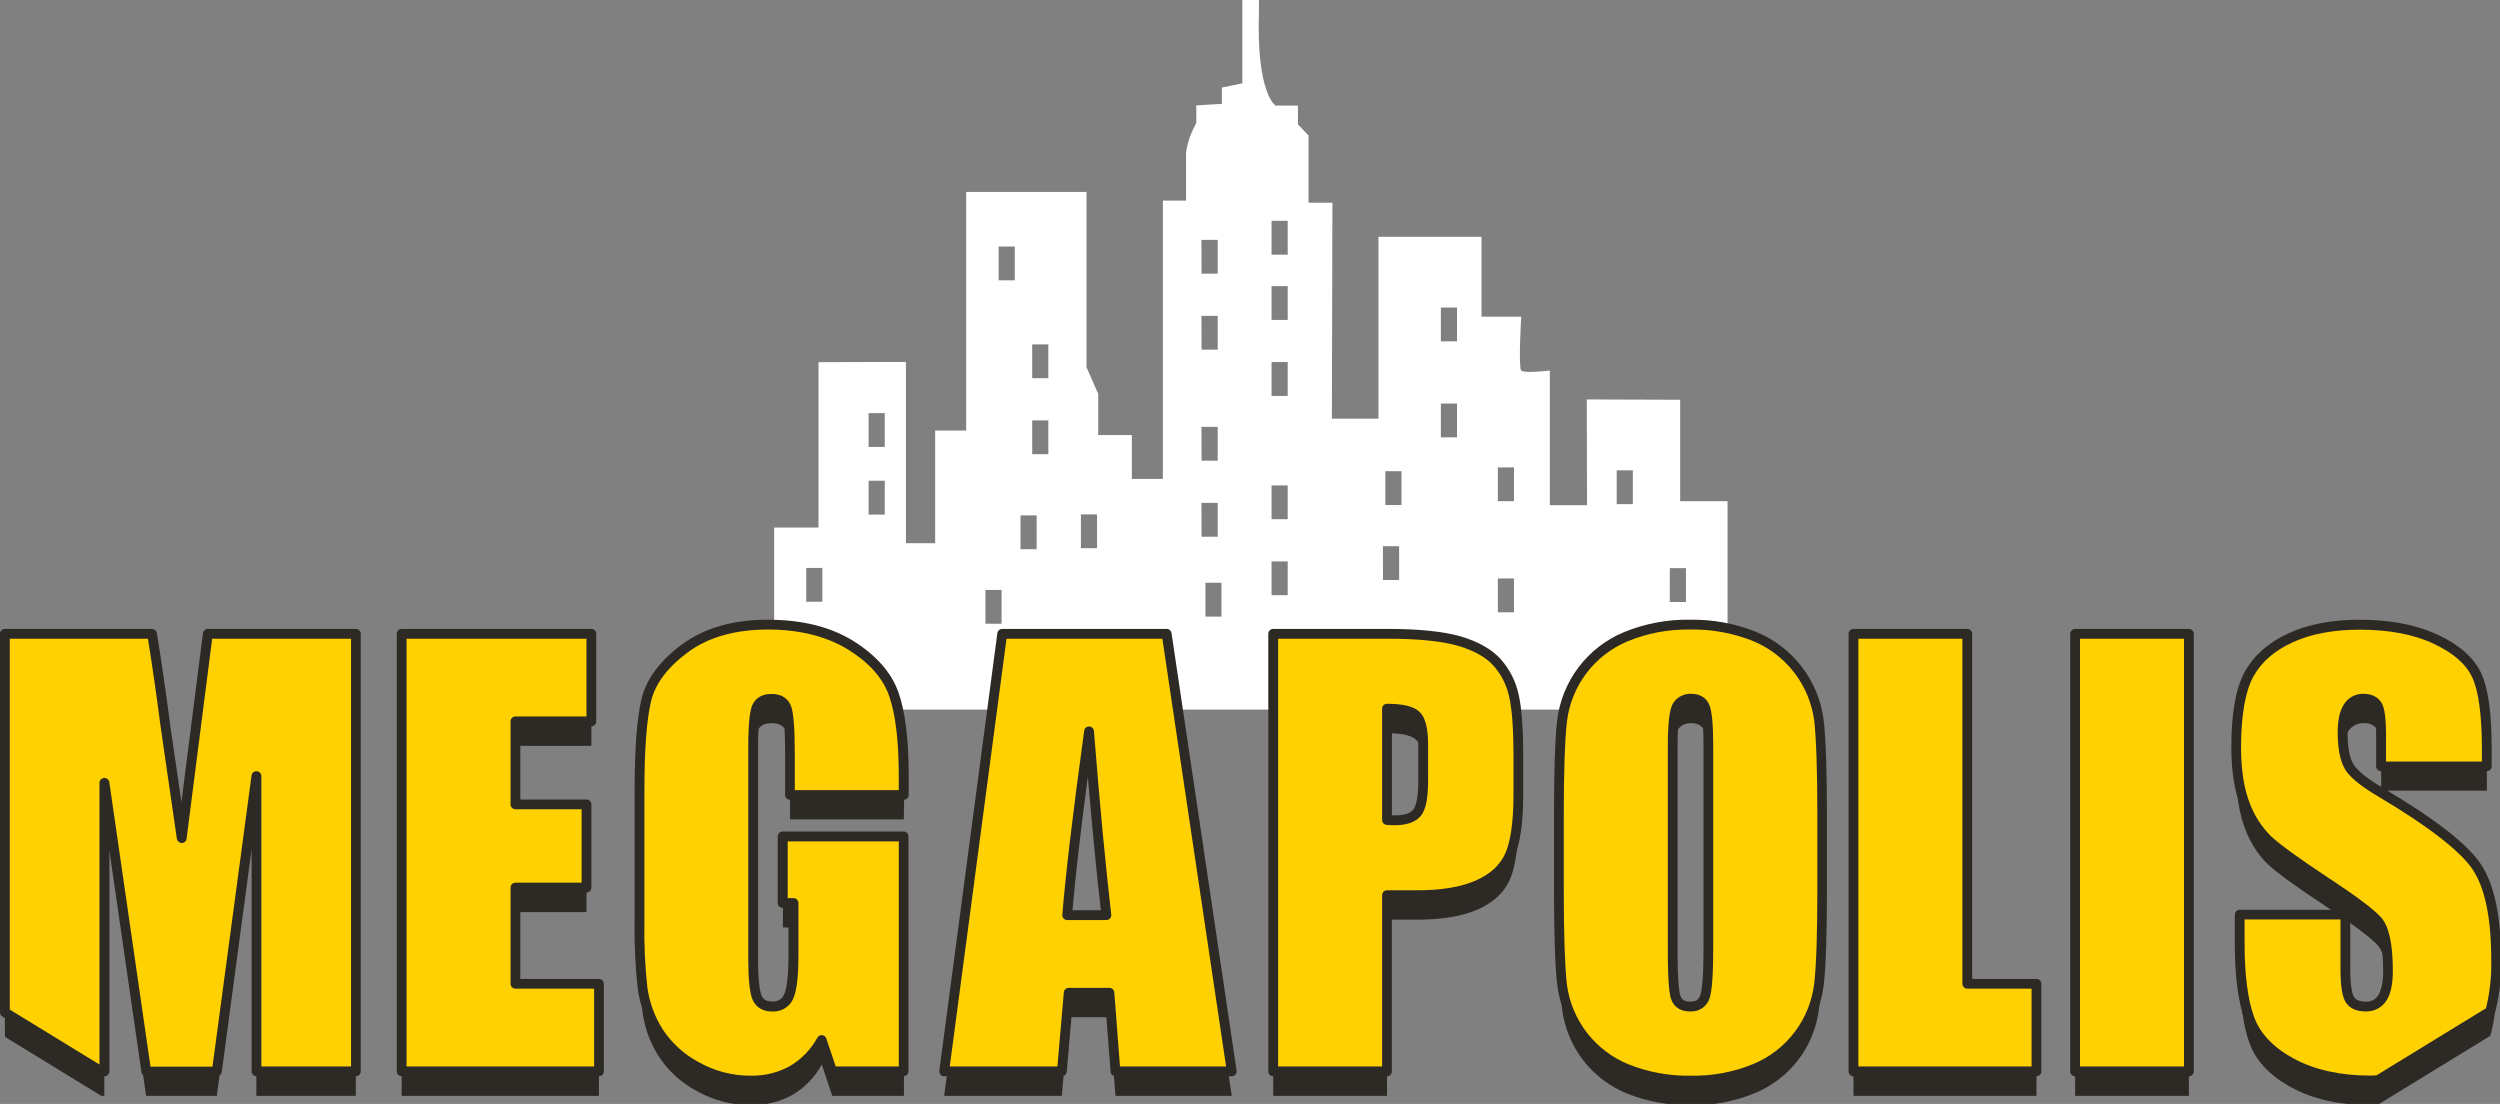 <svg
    xmlns="http://www.w3.org/2000/svg"
    viewBox="0 0 813 359"
    id="vector">
    <rect x="0" y="0" width="813" height="359" fill="#808080" stroke="none"/>
    <path
        id="path"
        d="M 516 129.94 Z"
        fill="#2d2a26"/>
    <path
        id="path_1"
        d="M 561.8 219.76 L 561.8 163 L 546.39 163 L 546.39 130 C 546.39 130 518.27 129.92 516.02 129.9 L 516.1 164.28 L 504 164.28 L 504 120.5 C 504 120.5 495.68 121.5 494.7 120.5 C 493.72 119.5 494.7 102.98 494.7 102.98 L 481.79 102.98 L 481.79 77 L 448.28 77 L 448.28 136.16 L 433.13 136.16 L 433.3 65.92 L 425.54 65.92 L 425.54 44.08 L 422.09 40.46 L 422.09 34.34 L 414.79 34.34 C 414.79 34.34 408.46 30.44 409.42 3.34 L 409.42 0 L 404 0 L 404 27.09 L 397.35 28.47 L 397.35 33.77 L 389.04 34.27 L 389.04 40 C 389.04 40 385.7 45.84 385.7 50.59 L 385.7 65.24 L 378.17 65.24 L 378.17 155.76 L 368.08 155.76 L 368.08 141.49 L 357.14 141.49 L 357.14 128.08 L 353.33 119.42 L 353.33 62.42 L 314.2 62.42 L 314.2 140 L 304.11 140 L 304.11 176.64 L 294.61 176.64 L 294.61 131.38 C 294.81 131.38 294.87 131.38 294.61 131.38 L 294.61 117.69 L 266.18 117.78 L 266.18 171.56 L 251.75 171.56 L 251.75 219.76 L 251.75 219.76 L 251.75 230.76 L 562 230.76 L 562 219.76 Z M 543.03 184.76 L 548.28 184.76 L 548.28 195.76 L 543 195.76 Z M 525.75 152.95 L 531 152.95 L 531 163.95 L 525.75 163.95 Z M 487.1 152 L 492.35 152 L 492.35 163 L 487.1 163 Z M 487.1 188.12 L 492.35 188.12 L 492.35 199.12 L 487.1 199.12 Z M 468.57 100 L 473.82 100 L 473.82 111 L 468.57 111 Z M 468.57 131.23 L 473.82 131.23 L 473.82 142.23 L 468.57 142.23 Z M 450.51 153.23 L 455.76 153.23 L 455.76 164.23 L 450.51 164.23 Z M 449.72 177.62 L 455 177.62 L 455 188.62 L 449.75 188.62 Z M 413.51 71.81 L 418.76 71.81 L 418.76 82.81 L 413.51 82.81 Z M 413.51 93.04 L 418.76 93.04 L 418.76 104.04 L 413.51 104.04 Z M 413.51 117.75 L 418.76 117.75 L 418.76 128.75 L 413.51 128.75 Z M 413.51 157.85 L 418.76 157.85 L 418.76 168.85 L 413.51 168.85 Z M 413.51 182.56 L 418.76 182.56 L 418.76 193.56 L 413.51 193.56 Z M 390.71 78 L 396 78 L 396 89 L 390.75 89 Z M 397.22 189.51 L 397.22 200.51 L 392 200.51 L 392 189.51 Z M 390.71 102.71 L 396 102.71 L 396 113.71 L 390.75 113.71 Z M 390.71 138.82 L 396 138.82 L 396 149.82 L 390.75 149.82 Z M 390.71 163.54 L 396 163.54 L 396 174.54 L 390.75 174.54 Z M 351.51 167.28 L 356.76 167.28 L 356.76 178.28 L 351.51 178.28 Z M 335.67 112 L 340.92 112 L 340.92 123 L 335.67 123 Z M 335.67 136.71 L 340.92 136.71 L 340.92 147.71 L 335.67 147.71 Z M 331.87 167.6 L 337.12 167.6 L 337.12 178.6 L 331.87 178.6 Z M 324.75 80.17 L 330 80.17 L 330 91.17 L 324.75 91.17 Z M 320.47 191.84 L 325.71 191.84 L 325.71 202.84 L 320.47 202.84 Z M 282.47 134.34 L 287.72 134.34 L 287.72 145.34 L 282.47 145.34 Z M 282.47 156.34 L 287.72 156.34 L 287.72 167.34 L 282.47 167.34 Z M 262.18 184.69 L 267.43 184.69 L 267.43 195.69 L 262.18 195.69 Z M 516.33 219.69 L 516.26 219.69"
        fill="#ffffff"/>
    <path
        id="path_2"
        d="M 130.62 214.08 L 192.32 214.08 L 192.32 242.55 L 167.62 242.55 L 167.62 269.55 L 190.73 269.55 L 190.73 296.62 L 167.62 296.62 L 167.62 327.9 L 194.77 327.9 L 194.77 356.37 L 130.62 356.37 Z"
        fill="#2d2a26"/>
    <path
        id="path_3"
        d="M 293.92 266.46 L 256.92 266.46 L 256.92 253.54 Q 256.92 241.33 255.86 238.25 C 255.15 236.19 253.49 235.17 250.86 235.17 C 248.58 235.17 247.02 236.05 246.2 237.8 C 245.38 239.55 245 244.08 245 251.34 L 245 319.64 C 245 326.02 245.41 330.23 246.23 332.24 C 247.05 334.25 248.69 335.24 251.15 335.24 C 252.312 335.337 253.475 335.055 254.465 334.437 C 255.454 333.819 256.217 332.897 256.64 331.81 Q 258.09 328.39 258.1 318.45 L 258.1 301.62 L 254.61 301.62 L 254.61 280 L 293.96 280 L 293.96 356.37 L 270.66 356.37 L 267.24 346.18 C 265.008 350.278 261.707 353.696 257.69 356.07 C 253.533 358.345 248.848 359.484 244.11 359.37 C 237.997 359.393 231.981 357.832 226.65 354.84 C 221.648 352.21 217.395 348.352 214.29 343.63 C 211.554 339.392 209.754 334.619 209.01 329.63 C 208.199 322.326 207.865 314.977 208.01 307.63 L 208.01 265.32 Q 208.01 244.92 210.2 235.7 Q 212.39 226.48 222.82 218.78 Q 233.23 211.09 249.76 211.09 Q 266.02 211.09 276.76 217.77 Q 287.5 224.45 290.76 233.63 Q 294 242.82 294.01 260.31 Z"
        fill="#2d2a26"/>
    <path
        id="path_4"
        d="M 379.4 214.08 L 400.57 356.37 L 362.75 356.37 L 360.75 330.8 L 347.53 330.8 L 345.3 356.37 L 307.05 356.37 L 325.92 214.08 Z M 359.8 305.57 Q 356.98 281.39 354.16 245.8 Q 348.5 286.69 347.05 305.57 Z"
        fill="#2d2a26"/>
    <path
        id="path_5"
        d="M 414.06 214.08 L 451.32 214.08 Q 466.44 214.08 474.57 216.45 Q 482.7 218.82 486.78 223.3 C 489.55 226.369 491.461 230.116 492.32 234.16 Q 493.78 240.54 493.77 253.89 L 493.77 266.28 Q 493.77 279.92 490.96 286.15 Q 488.15 292.38 480.64 295.73 Q 473.11 299.07 460.99 299.07 L 451.05 299.07 L 451.05 356.37 L 414.05 356.37 Z M 451.06 238.42 L 451.06 274.63 C 452.12 274.7 453.06 274.72 453.79 274.72 Q 458.89 274.72 460.86 272.22 C 462.19 270.55 462.86 267.08 462.86 261.81 L 462.86 250.11 Q 462.86 242.82 460.57 240.62 C 459 239.16 455.86 238.42 451.05 238.42 Z"
        fill="#2d2a26"/>
    <path
        id="path_6"
        d="M 592.56 297.4 Q 592.56 318.85 591.56 327.76 C 590.894 333.797 588.623 339.547 584.983 344.409 C 581.343 349.272 576.465 353.071 570.86 355.41 C 564.181 358.184 557 359.546 549.77 359.41 C 542.748 359.519 535.772 358.248 529.24 355.67 C 523.566 353.399 518.602 349.65 514.868 344.812 C 511.133 339.975 508.761 334.224 508 328.16 Q 506.94 319.37 506.94 297.4 L 506.94 273.06 Q 506.94 251.61 507.94 242.68 C 508.603 236.634 510.877 230.876 514.523 226.008 C 518.169 221.139 523.055 217.338 528.67 215 C 535.351 212.237 542.533 210.892 549.76 211.05 C 556.779 210.94 563.751 212.211 570.28 214.79 C 575.948 217.052 580.908 220.793 584.639 225.623 C 588.371 230.452 590.741 236.194 591.5 242.25 Q 592.57 251.04 592.56 273.02 Z M 555.56 250.64 Q 555.56 240.71 554.46 237.94 C 553.72 236.1 552.22 235.17 549.93 235.17 C 549.061 235.125 548.194 235.309 547.417 235.701 C 546.64 236.094 545.979 236.683 545.5 237.41 Q 544 239.66 544 250.64 L 544 317.09 Q 544 329.48 545 332.38 C 545.67 334.32 547.24 335.28 549.7 335.28 C 552.16 335.28 553.83 334.17 554.53 331.94 C 555.23 329.71 555.59 324.41 555.59 316.03 Z"
        fill="#2d2a26"/>
    <path
        id="path_7"
        d="M 639.77 214.08 L 639.77 327.9 L 662.26 327.9 L 662.26 356.37 L 602.76 356.37 L 602.76 214.08 Z"
        fill="#2d2a26"/>
    <path
        id="path_8"
        d="M 711.83 214.08 L 711.83 356.37 L 674.83 356.37 L 674.83 214.08 Z"
        fill="#2d2a26"/>
    <path
        id="path_9"
        d="M 32.93 356.37 L 33.93 356.37 L 33.93 262.5 L 47.51 356.37 L 70.5 356.37 L 83.37 260.31 L 83.37 356.37 L 115.71 356.37 L 115.71 214.08 L 67.62 214.08 L 59.11 280.53 L 53.86 244.33 Q 51.59 226.91 49.47 214.08 L 1.59 214.08 L 1.59 337.18 Z"
        fill="#2d2a26"/>
    <path
        id="path_10"
        d="M 737.57 281.14 Q 742.07 285.27 755.86 294.41 Q 769.65 303.55 773.17 307.33 Q 776.61 311.2 776.6 323.77 Q 776.6 329.49 774.8 332.38 C 774.236 333.32 773.424 334.087 772.455 334.598 C 771.485 335.109 770.394 335.345 769.3 335.28 Q 765.61 335.28 764.16 332.99 C 763.16 331.47 762.71 328.05 762.71 322.71 L 762.71 305.4 L 728.35 305.4 L 728.35 314.71 Q 728.35 330.71 731.6 339.41 Q 734.85 348.11 745.36 353.74 Q 755.85 359.37 770.71 359.37 C 771.6 359.37 772.44 359.28 773.31 359.24 L 809.81 336.87 L 809.81 337 C 811.1 332.42 811.81 327.5 811.81 320 Q 811.81 299.08 805.39 289.67 Q 798.97 280.26 774.27 265.6 Q 765.65 260.52 763.81 256.9 Q 761.97 253.28 761.88 246.18 C 761.88 242.48 762.45 239.73 763.6 237.91 C 764.115 237.04 764.858 236.327 765.747 235.846 C 766.636 235.365 767.64 235.135 768.65 235.18 C 769.494 235.099 770.345 235.24 771.118 235.591 C 771.89 235.942 772.556 236.49 773.05 237.18 C 773.92 238.54 774.36 241.67 774.36 246.59 L 774.36 257.13 L 808.73 257.13 L 808.73 251.51 Q 808.73 234.51 805.43 227.51 Q 802.13 220.51 791.98 215.78 Q 781.84 211.11 767.42 211.12 Q 754.24 211.12 744.92 215.38 Q 735.6 219.64 731.43 227.2 Q 727.25 234.78 727.25 251.11 Q 727.25 262.45 730.2 269.74 C 731.788 274.036 734.304 277.929 737.57 281.14 Z"
        fill="#2d2a26"/>
    <path
        id="path_11"
        d="M 130.62 206.11 L 192.32 206.11 L 192.32 234.59 L 167.62 234.59 L 167.62 261.59 L 190.73 261.59 L 190.73 288.65 L 167.62 288.65 L 167.62 319.94 L 194.77 319.94 L 194.77 348.42 L 130.62 348.42 Z"
        fill="#ffd100"/>
    <path
        id="path_12"
        d="M 194.77 350 L 130.62 350 C 130.198 350 129.794 349.832 129.496 349.534 C 129.198 349.236 129.03 348.832 129.03 348.41 L 129.03 206.11 C 129.03 205.688 129.198 205.284 129.496 204.986 C 129.794 204.688 130.198 204.52 130.62 204.52 L 192.32 204.52 C 192.742 204.52 193.146 204.688 193.444 204.986 C 193.742 205.284 193.91 205.688 193.91 206.11 L 193.91 234.59 C 193.91 235.012 193.743 235.418 193.445 235.718 C 193.147 236.018 192.742 236.187 192.32 236.19 L 169.21 236.19 L 169.21 260 L 190.73 260 C 191.152 260 191.556 260.168 191.854 260.466 C 192.152 260.764 192.32 261.168 192.32 261.59 L 192.32 288.65 C 192.32 289.072 192.153 289.478 191.855 289.778 C 191.557 290.078 191.152 290.247 190.73 290.25 L 169.21 290.25 L 169.21 318.35 L 194.77 318.35 C 195.192 318.35 195.598 318.517 195.898 318.815 C 196.198 319.113 196.367 319.518 196.37 319.94 L 196.37 348.42 C 196.365 348.841 196.194 349.243 195.894 349.538 C 195.595 349.834 195.191 350 194.77 350 Z M 132.21 346.82 L 193.21 346.82 L 193.21 321.52 L 167.62 321.52 C 167.198 321.52 166.794 321.352 166.496 321.054 C 166.198 320.756 166.03 320.352 166.03 319.93 L 166.03 288.64 C 166.03 288.218 166.198 287.814 166.496 287.516 C 166.794 287.218 167.198 287.05 167.62 287.05 L 189.14 287.05 L 189.14 263.17 L 167.62 263.17 C 167.198 263.17 166.794 263.002 166.496 262.704 C 166.198 262.406 166.03 262.002 166.03 261.58 L 166.03 234.58 C 166.03 234.158 166.198 233.754 166.496 233.456 C 166.794 233.158 167.198 232.99 167.62 232.99 L 190.72 232.99 L 190.72 207.71 L 132.21 207.71 Z"
        fill="#2d2a26"/>
    <path
        id="path_13"
        d="M 293.92 258.5 L 256.92 258.5 L 256.92 245.58 Q 256.92 233.36 255.86 230.29 C 255.15 228.23 253.49 227.21 250.86 227.21 C 248.58 227.21 247.02 228.09 246.2 229.84 C 245.38 231.59 245 236.12 245 243.38 L 245 311.68 Q 245 321.25 246.23 324.28 Q 247.46 327.31 251.15 327.28 C 252.312 327.377 253.475 327.095 254.465 326.477 C 255.454 325.859 256.217 324.937 256.64 323.85 Q 258.09 320.43 258.1 310.49 L 258.1 293.66 L 254.61 293.66 L 254.61 272 L 293.96 272 L 293.96 348.37 L 270.66 348.37 L 267.24 338.18 C 265.008 342.278 261.707 345.696 257.69 348.07 C 253.532 350.342 248.847 351.477 244.11 351.36 C 237.998 351.386 231.982 349.829 226.65 346.84 C 221.648 344.21 217.395 340.352 214.29 335.63 C 211.556 331.391 209.756 326.618 209.01 321.63 C 208.199 314.326 207.865 306.977 208.01 299.63 L 208.01 257.36 Q 208.01 236.96 210.2 227.74 Q 212.39 218.52 222.82 210.82 Q 233.23 203.13 249.76 203.13 Q 266.02 203.13 276.76 209.81 Q 287.5 216.49 290.76 225.67 Q 294 234.85 294.01 252.35 Z"
        fill="#ffd100"/>
    <path
        id="path_14"
        d="M 244.11 353 C 237.729 353.02 231.449 351.394 225.88 348.28 C 220.647 345.514 216.196 341.472 212.94 336.53 C 210.091 332.093 208.214 327.104 207.43 321.89 C 206.595 314.504 206.241 307.072 206.37 299.64 L 206.37 257.36 C 206.37 243.7 207.12 233.61 208.6 227.36 C 210.16 220.85 214.6 214.85 221.83 209.53 C 229.06 204.21 238.39 201.53 249.71 201.53 C 260.8 201.53 270.16 203.86 277.53 208.46 C 284.9 213.06 289.88 218.69 292.17 225.13 C 294.38 231.4 295.51 240.55 295.51 252.35 L 295.51 258.5 C 295.51 258.922 295.342 259.326 295.044 259.624 C 294.746 259.922 294.342 260.09 293.92 260.09 L 256.92 260.09 C 256.498 260.09 256.092 259.923 255.792 259.625 C 255.492 259.327 255.323 258.922 255.32 258.5 L 255.32 245.58 C 255.32 235.72 254.79 232.1 254.32 230.8 C 254 229.87 253.32 228.8 250.82 228.8 C 248.68 228.8 247.97 229.72 247.6 230.52 C 247.23 231.32 246.52 234.22 246.52 243.38 L 246.52 311.68 C 246.52 319.32 247.13 322.43 247.63 323.68 C 248.02 324.63 248.76 325.68 251.08 325.68 C 251.925 325.769 252.775 325.575 253.498 325.13 C 254.222 324.686 254.778 324.014 255.08 323.22 C 255.68 321.79 256.41 318.41 256.41 310.48 L 256.41 295.25 L 254.51 295.25 C 254.088 295.25 253.684 295.082 253.386 294.784 C 253.088 294.486 252.92 294.082 252.92 293.66 L 252.92 272 C 252.92 271.578 253.088 271.174 253.386 270.876 C 253.684 270.578 254.088 270.41 254.51 270.41 L 293.86 270.41 C 294.282 270.41 294.686 270.578 294.984 270.876 C 295.282 271.174 295.45 271.578 295.45 272 L 295.45 348.37 C 295.45 348.792 295.282 349.196 294.984 349.494 C 294.686 349.792 294.282 349.96 293.86 349.96 L 270.66 349.96 C 270.327 349.961 270.002 349.857 269.731 349.663 C 269.46 349.47 269.257 349.195 269.15 348.88 L 266.79 341.83 C 264.604 344.937 261.772 347.537 258.49 349.45 C 254.091 351.872 249.131 353.096 244.11 353 Z M 249.71 204.73 C 239.09 204.73 230.34 207.21 223.71 212.11 C 217.08 217.01 213.07 222.36 211.71 228.11 C 210.28 234.11 209.56 243.95 209.56 257.36 L 209.56 299.63 C 209.42 306.911 209.754 314.193 210.56 321.43 C 211.267 326.195 212.971 330.758 215.56 334.82 C 218.531 339.308 222.586 342.975 227.35 345.48 C 232.449 348.333 238.197 349.825 244.04 349.81 C 248.5 349.922 252.913 348.856 256.83 346.72 C 260.614 344.493 263.724 341.282 265.83 337.43 C 266.033 337.072 266.368 336.807 266.762 336.69 C 267.157 336.574 267.582 336.615 267.947 336.805 C 268.312 336.995 268.589 337.32 268.72 337.71 L 271.78 346.82 L 292.29 346.82 L 292.29 273.63 L 256.16 273.63 L 256.16 292.07 L 258.06 292.07 C 258.482 292.07 258.886 292.238 259.184 292.536 C 259.482 292.834 259.65 293.238 259.65 293.66 L 259.65 310.53 C 259.65 317.42 259.13 321.99 258.07 324.53 C 257.522 325.911 256.547 327.083 255.289 327.874 C 254.031 328.665 252.553 329.035 251.07 328.93 C 247.14 328.93 245.42 326.74 244.67 324.93 C 243.77 322.69 243.33 318.37 243.33 311.73 L 243.33 243.43 C 243.33 233.36 244.11 230.5 244.7 229.22 C 245.47 227.6 247.14 225.67 250.81 225.67 C 255.01 225.67 256.67 227.93 257.32 229.82 C 258.09 232.07 258.47 237.24 258.47 245.63 L 258.47 256.96 L 292.28 256.96 L 292.28 252.4 C 292.28 240.97 291.22 232.17 289.12 226.25 C 287.12 220.5 282.6 215.44 275.81 211.25 C 269.02 207.06 260.19 204.72 249.71 204.72 Z"
        fill="#2d2a26"/>
    <path
        id="path_15"
        d="M 379.4 206.11 L 400.57 348.41 L 362.75 348.41 L 360.75 322.84 L 347.53 322.84 L 345.3 348.41 L 307.05 348.41 L 325.92 206.11 Z M 359.8 297.61 Q 356.98 273.43 354.16 237.84 Q 348.5 278.71 347.05 297.61 Z"
        fill="#ffd100"/>
    <path
        id="path_16"
        d="M 400.57 350 L 362.75 350 C 362.35 350.001 361.964 349.852 361.669 349.581 C 361.375 349.311 361.193 348.939 361.16 348.54 L 359.29 324.43 L 349 324.43 L 346.9 348.55 C 346.865 348.949 346.68 349.32 346.384 349.588 C 346.087 349.857 345.7 350.004 345.3 350 L 307.05 350 C 306.823 350.002 306.598 349.955 306.391 349.862 C 306.184 349.769 305.999 349.631 305.85 349.46 C 305.7 349.289 305.589 349.088 305.524 348.871 C 305.458 348.654 305.44 348.425 305.47 348.2 L 324.34 205.91 C 324.391 205.527 324.579 205.174 324.869 204.919 C 325.16 204.663 325.533 204.521 325.92 204.52 L 379.4 204.52 C 379.782 204.52 380.152 204.658 380.442 204.907 C 380.732 205.157 380.923 205.502 380.98 205.88 L 402.14 348.18 C 402.184 348.482 402.141 348.79 402.015 349.067 C 401.889 349.345 401.685 349.58 401.429 349.746 C 401.173 349.911 400.875 349.999 400.57 350 Z M 364.22 346.82 L 398.72 346.82 L 378 207.71 L 327.32 207.71 L 308.86 346.82 L 343.86 346.82 L 345.96 322.7 C 345.995 322.303 346.178 321.934 346.472 321.665 C 346.767 321.397 347.152 321.248 347.55 321.25 L 360.78 321.25 C 361.18 321.249 361.566 321.398 361.861 321.669 C 362.155 321.939 362.337 322.311 362.37 322.71 Z M 359.8 299.2 L 347.05 299.2 C 346.83 299.2 346.613 299.154 346.412 299.067 C 346.211 298.979 346.03 298.851 345.88 298.69 C 345.731 298.53 345.617 298.341 345.547 298.134 C 345.476 297.927 345.45 297.708 345.47 297.49 C 346.47 284.92 348.83 264.77 352.58 237.63 C 352.625 237.236 352.819 236.874 353.122 236.617 C 353.425 236.361 353.814 236.23 354.21 236.25 C 354.602 236.266 354.974 236.424 355.258 236.694 C 355.541 236.965 355.716 237.33 355.75 237.72 C 357.61 261.25 359.51 281.34 361.38 297.43 C 361.416 297.728 361.367 298.03 361.237 298.301 C 361.108 298.572 360.904 298.8 360.649 298.96 C 360.395 299.119 360.1 299.202 359.8 299.2 Z M 348.8 296.02 L 358 296.02 C 356.59 283.7 355.17 269.13 353.76 252.57 C 351.29 271.33 349.61 285.9 348.78 296 Z"
        fill="#2d2a26"/>
    <path
        id="path_17"
        d="M 414.06 206.11 L 451.32 206.11 Q 466.44 206.11 474.57 208.49 Q 482.7 210.87 486.78 215.34 C 489.552 218.408 491.463 222.155 492.32 226.2 Q 493.78 232.58 493.77 245.93 L 493.77 258.32 Q 493.77 271.96 490.96 278.18 Q 488.15 284.4 480.64 287.77 Q 473.11 291.12 460.99 291.11 L 451.05 291.11 L 451.05 348.41 L 414.05 348.41 Z M 451.06 230.46 L 451.06 266.67 C 452.12 266.74 453.06 266.76 453.79 266.76 Q 458.89 266.76 460.86 264.26 C 462.19 262.59 462.86 259.11 462.86 253.85 L 462.86 242.15 C 462.86 237.29 462.1 234.15 460.57 232.66 C 459.04 231.17 455.86 230.46 451.05 230.46 Z"
        fill="#ffd100"/>
    <path
        id="path_18"
        d="M 451.05 350 L 414.05 350 C 413.628 350 413.222 349.833 412.922 349.535 C 412.622 349.237 412.453 348.832 412.45 348.41 L 412.45 206.11 C 412.453 205.688 412.622 205.283 412.922 204.985 C 413.222 204.687 413.628 204.52 414.05 204.52 L 451.31 204.52 C 461.47 204.52 469.44 205.34 475 206.96 C 480.56 208.58 485.06 211.09 487.95 214.27 C 490.897 217.547 492.935 221.54 493.86 225.85 C 494.86 230.23 495.35 236.85 495.35 245.93 L 495.35 258.32 C 495.35 267.72 494.35 274.43 492.4 278.84 C 490.45 283.25 486.63 286.84 481.27 289.22 C 476.08 291.53 469.27 292.7 460.98 292.7 L 452.64 292.7 L 452.64 348.41 C 452.637 348.831 452.469 349.234 452.171 349.531 C 451.874 349.829 451.471 349.997 451.05 350 Z M 415.65 346.82 L 449.46 346.82 L 449.46 291.11 C 449.46 290.688 449.628 290.284 449.926 289.986 C 450.224 289.688 450.628 289.52 451.05 289.52 L 461 289.52 C 468.82 289.52 475.22 288.44 480 286.31 C 484.78 284.18 487.8 281.31 489.52 277.53 C 491.24 273.75 492.19 267.13 492.19 258.32 L 492.19 245.93 C 492.19 237.17 491.72 230.65 490.77 226.55 C 489.967 222.779 488.192 219.283 485.62 216.41 C 483.12 213.67 479.25 211.52 474.13 210.02 C 469.01 208.52 461.19 207.71 451.33 207.71 L 415.65 207.71 Z M 453.78 268.35 C 452.99 268.35 452.05 268.35 450.96 268.26 C 450.554 268.237 450.172 268.059 449.893 267.764 C 449.615 267.468 449.459 267.076 449.46 266.67 L 449.46 230.46 C 449.46 230.038 449.628 229.634 449.926 229.336 C 450.224 229.038 450.628 228.87 451.05 228.87 C 456.34 228.87 459.8 229.73 461.65 231.51 C 463.5 233.29 464.42 236.78 464.42 242.15 L 464.42 253.85 C 464.42 259.63 463.69 263.25 462.1 265.25 C 460.51 267.25 457.68 268.35 453.78 268.35 Z M 452.65 265.15 C 453.06 265.15 453.44 265.15 453.78 265.15 C 456.65 265.15 458.61 264.51 459.6 263.25 C 460.35 262.31 461.24 259.91 461.24 253.83 L 461.24 242.13 C 461.24 236.37 460.11 234.43 459.44 233.79 C 458.77 233.15 457.15 232.25 452.65 232.07 Z"
        fill="#2d2a26"/>
    <path
        id="path_19"
        d="M 592.56 289.44 Q 592.56 310.89 591.56 319.8 C 590.894 325.837 588.623 331.587 584.983 336.449 C 581.343 341.312 576.465 345.111 570.86 347.45 C 564.178 350.207 556.997 351.552 549.77 351.4 C 542.749 351.512 535.773 350.245 529.24 347.67 C 523.571 345.403 518.611 341.659 514.877 336.829 C 511.142 331.999 508.768 326.257 508 320.2 Q 506.94 311.41 506.94 289.44 L 506.94 265.09 Q 506.94 243.66 507.94 234.72 C 508.608 228.683 510.882 222.935 514.524 218.074 C 518.166 213.214 523.044 209.417 528.65 207.08 C 535.327 204.3 542.509 202.938 549.74 203.08 C 556.758 202.972 563.729 204.239 570.26 206.81 C 575.928 209.076 580.886 212.819 584.618 217.65 C 588.349 222.48 590.719 228.224 591.48 234.28 Q 592.55 243.07 592.54 265.04 Z M 555.56 242.68 Q 555.56 232.75 554.46 229.98 C 553.72 228.14 552.22 227.21 549.93 227.21 C 549.061 227.165 548.194 227.349 547.417 227.741 C 546.64 228.134 545.979 228.723 545.5 229.45 Q 544 231.7 544 242.68 L 544 309.12 Q 544 321.52 545 324.42 Q 546 327.32 549.7 327.32 C 552.21 327.32 553.83 326.21 554.53 323.98 C 555.23 321.75 555.59 316.45 555.59 308.07 Z"
        fill="#ffd100"/>
    <path
        id="path_20"
        d="M 549.76 353 C 542.533 353.107 535.355 351.799 528.63 349.15 C 522.701 346.776 517.514 342.857 513.61 337.802 C 509.707 332.746 507.227 326.737 506.43 320.4 C 505.72 314.52 505.36 304.11 505.36 289.45 L 505.36 265.09 C 505.36 250.58 505.69 240.59 506.36 234.54 C 507.06 228.228 509.436 222.217 513.241 217.133 C 517.046 212.048 522.142 208.073 528 205.62 C 534.884 202.775 542.283 201.383 549.73 201.53 C 556.954 201.427 564.129 202.738 570.85 205.39 C 576.779 207.764 581.966 211.683 585.87 216.738 C 589.773 221.794 592.253 227.803 593.05 234.14 C 593.76 240.04 594.12 250.45 594.12 265.09 L 594.12 289.44 C 594.12 303.73 593.78 314.01 593.12 319.98 C 592.422 326.292 590.046 332.304 586.241 337.389 C 582.437 342.474 577.339 346.449 571.48 348.9 C 564.6 351.75 557.205 353.146 549.76 353 Z M 549.76 204.73 C 542.753 204.579 535.79 205.88 529.31 208.55 C 523.962 210.778 519.307 214.399 515.83 219.034 C 512.354 223.669 510.182 229.152 509.54 234.91 C 508.88 240.75 508.54 250.91 508.54 265.1 L 508.54 289.45 C 508.54 303.98 508.9 314.26 509.54 320.02 C 510.272 325.793 512.536 331.267 516.097 335.87 C 519.657 340.473 524.386 344.04 529.79 346.2 C 536.13 348.694 542.898 349.924 549.71 349.82 C 556.733 349.972 563.713 348.672 570.21 346 C 575.565 343.775 580.226 340.155 583.706 335.518 C 587.186 330.88 589.36 325.393 590 319.63 C 590.67 313.77 591 303.63 591 289.44 L 591 265.09 C 591 250.58 590.64 240.29 590 234.52 C 589.267 228.746 587.002 223.272 583.442 218.667 C 579.882 214.063 575.154 210.493 569.75 208.33 C 563.385 205.839 556.595 204.612 549.76 204.72 Z M 549.67 328.92 C 545.67 328.92 544.09 326.76 543.46 324.92 C 542.99 323.58 542.37 320.47 542.37 309.1 L 542.37 242.68 C 542.37 232.51 543.37 229.79 544.18 228.55 C 544.811 227.614 545.67 226.853 546.676 226.341 C 547.682 225.828 548.802 225.58 549.93 225.62 C 553.64 225.62 555.25 227.62 555.93 229.38 C 556.75 231.46 557.14 235.8 557.14 242.68 L 557.14 308.07 C 557.14 316.71 556.77 322.07 556.01 324.46 C 555.624 325.816 554.783 326.999 553.629 327.809 C 552.475 328.618 551.076 329.008 549.67 328.91 Z M 549.93 228.81 C 549.319 228.768 548.708 228.89 548.16 229.162 C 547.612 229.435 547.146 229.848 546.81 230.36 C 546.43 230.91 545.55 233.22 545.55 242.69 L 545.55 309.13 C 545.55 319.13 546.05 322.71 546.47 323.9 C 546.77 324.76 547.4 325.74 549.67 325.74 C 551.5 325.74 552.49 325.07 552.98 323.51 C 553.47 321.95 553.98 318.28 553.98 308.08 L 553.98 242.68 C 553.98 234.68 553.44 231.68 552.98 230.56 C 552.65 229.75 552 228.8 549.93 228.8 Z"
        fill="#2d2a26"/>
    <path
        id="path_21"
        d="M 639.77 206.11 L 639.77 319.93 L 662.26 319.93 L 662.26 348.41 L 602.76 348.41 L 602.76 206.11 Z"
        fill="#ffd100"/>
    <path
        id="path_22"
        d="M 662.26 350 L 602.76 350 C 602.338 350 601.932 349.833 601.632 349.535 C 601.332 349.237 601.163 348.832 601.16 348.41 L 601.16 206.11 C 601.163 205.688 601.332 205.283 601.632 204.985 C 601.932 204.687 602.338 204.52 602.76 204.52 L 639.76 204.52 C 640.181 204.523 640.584 204.691 640.881 204.989 C 641.179 205.286 641.347 205.689 641.35 206.11 L 641.35 318.34 L 662.25 318.34 C 662.672 318.34 663.076 318.508 663.374 318.806 C 663.672 319.104 663.84 319.508 663.84 319.93 L 663.84 348.41 C 663.84 348.83 663.674 349.233 663.378 349.531 C 663.082 349.829 662.68 349.997 662.26 350 Z M 604.35 346.82 L 660.67 346.82 L 660.67 321.52 L 639.77 321.52 C 639.348 321.52 638.942 321.353 638.642 321.055 C 638.342 320.757 638.173 320.352 638.17 319.93 L 638.17 207.71 L 604.35 207.71 Z"
        fill="#2d2a26"/>
    <path
        id="path_23"
        d="M 711.83 206.11 L 711.83 348.41 L 674.83 348.41 L 674.83 206.11 Z"
        fill="#ffd100"/>
    <path
        id="path_24"
        d="M 711.83 350 L 674.83 350 C 674.408 350 674.002 349.833 673.702 349.535 C 673.402 349.237 673.233 348.832 673.23 348.41 L 673.23 206.11 C 673.233 205.688 673.402 205.283 673.702 204.985 C 674.002 204.687 674.408 204.52 674.83 204.52 L 711.83 204.52 C 712.109 204.52 712.383 204.593 712.625 204.733 C 712.867 204.873 713.067 205.073 713.207 205.315 C 713.347 205.557 713.42 205.831 713.42 206.11 L 713.42 348.41 C 713.42 348.689 713.347 348.963 713.207 349.205 C 713.067 349.447 712.867 349.647 712.625 349.787 C 712.383 349.927 712.109 350 711.83 350 Z M 676.42 346.82 L 710.24 346.82 L 710.24 207.71 L 676.42 207.71 Z"
        fill="#2d2a26"/>
    <path
        id="path_25"
        d="M 32.93 348.41 L 33.93 348.41 L 33.93 254.54 L 47.51 348.41 L 70.5 348.41 L 83.37 252.35 L 83.37 348.41 L 115.71 348.41 L 115.71 206.11 L 67.62 206.11 L 59.11 272.57 L 53.86 236.37 Q 51.59 218.94 49.47 206.11 L 1.59 206.11 L 1.59 329.21 Z"
        fill="#ffd100"/>
    <path
        id="path_26"
        d="M 115.76 350 L 83.42 350 C 82.998 350 82.594 349.832 82.296 349.534 C 81.998 349.236 81.83 348.832 81.83 348.41 L 81.83 276.13 L 72.12 348.62 C 72.066 349.009 71.871 349.364 71.573 349.618 C 71.274 349.873 70.892 350.009 70.5 350 L 47.56 350 C 47.181 349.995 46.816 349.855 46.531 349.606 C 46.245 349.357 46.057 349.015 46 348.64 L 35.58 276.64 L 35.58 348.45 C 35.573 348.73 35.492 349.004 35.345 349.243 C 35.199 349.482 34.991 349.678 34.745 349.811 C 34.498 349.944 34.22 350.009 33.94 350 L 32.94 350 C 32.644 350.001 32.354 349.921 32.1 349.77 L 0.76 330.57 C 0.527 330.428 0.335 330.228 0.202 329.989 C 0.069 329.751 -0.001 329.483 0 329.21 L 0 206.11 C 0 205.688 0.168 205.284 0.466 204.986 C 0.764 204.688 1.168 204.52 1.59 204.52 L 49.47 204.52 C 49.84 204.529 50.195 204.667 50.474 204.91 C 50.754 205.152 50.94 205.485 51 205.85 C 52.43 214.46 53.91 224.65 55.4 236.16 L 59 260.8 L 66 205.91 C 66.051 205.527 66.239 205.174 66.529 204.919 C 66.82 204.663 67.193 204.521 67.58 204.52 L 115.72 204.52 C 116.142 204.52 116.548 204.687 116.848 204.985 C 117.148 205.283 117.317 205.688 117.32 206.11 L 117.32 348.41 C 117.318 348.826 117.153 349.224 116.862 349.521 C 116.571 349.818 116.176 349.99 115.76 350 Z M 85 346.82 L 114.16 346.82 L 114.16 207.71 L 69 207.71 L 60.67 272.77 C 60.622 273.151 60.437 273.502 60.15 273.757 C 59.864 274.013 59.494 274.156 59.11 274.16 C 58.731 274.145 58.368 274.002 58.079 273.756 C 57.791 273.509 57.594 273.172 57.52 272.8 L 52.27 236.59 C 50.85 225.69 49.45 215.99 48.1 207.71 L 3.18 207.71 L 3.18 328.32 L 32.35 346.19 L 32.35 254.54 C 32.362 254.141 32.524 253.76 32.804 253.475 C 33.084 253.19 33.461 253.02 33.86 253 C 34.262 252.976 34.659 253.103 34.971 253.356 C 35.284 253.61 35.491 253.972 35.55 254.37 L 48.94 346.87 L 69.1 346.87 L 81.8 252.19 C 81.848 251.788 82.049 251.419 82.362 251.162 C 82.675 250.905 83.076 250.779 83.48 250.81 C 83.88 250.83 84.258 250.999 84.54 251.284 C 84.821 251.569 84.985 251.95 85 252.35 Z"
        fill="#2d2a26"/>
    <path
        id="path_27"
        d="M 737.57 273.18 Q 742.07 277.31 755.86 286.45 Q 769.65 295.59 773.17 299.37 Q 776.61 303.24 776.6 315.81 Q 776.6 321.52 774.8 324.42 C 774.236 325.36 773.424 326.127 772.455 326.638 C 771.485 327.149 770.394 327.385 769.3 327.32 Q 765.61 327.32 764.16 325.03 C 763.16 323.51 762.71 320.08 762.71 314.75 L 762.71 297.44 L 728.35 297.44 L 728.35 306.75 Q 728.35 322.75 731.6 331.45 Q 734.85 340.15 745.36 345.78 Q 755.85 351.41 770.71 351.4 C 771.6 351.4 772.44 351.31 773.31 351.28 L 809.81 328.91 L 809.81 329 C 811.1 324.43 811.81 319.51 811.81 312 Q 811.81 291.08 805.39 281.67 Q 798.97 272.26 774.27 257.6 Q 765.65 252.52 763.81 248.9 Q 761.97 245.28 761.88 238.17 Q 761.88 232.64 763.6 229.91 C 764.115 229.04 764.858 228.327 765.747 227.846 C 766.636 227.365 767.64 227.135 768.65 227.18 C 769.494 227.099 770.345 227.24 771.118 227.591 C 771.89 227.942 772.556 228.49 773.05 229.18 Q 774.36 231.18 774.36 238.59 L 774.36 249.13 L 808.73 249.13 L 808.73 243.51 Q 808.73 226.51 805.43 219.51 Q 802.13 212.51 791.98 207.78 Q 781.84 203.12 767.42 203.12 Q 754.24 203.12 744.92 207.38 Q 735.6 211.64 731.43 219.2 Q 727.25 226.77 727.25 243.11 Q 727.25 254.45 730.2 261.74 C 731.783 266.05 734.3 269.957 737.57 273.18 Z"
        fill="#ffd100"/>
    <path
        id="path_28"
        d="M 770.71 353 C 760.58 353 751.8 351.05 744.61 347.19 C 737.42 343.33 732.41 338.19 730.11 332.02 C 727.88 326.02 726.75 317.56 726.75 306.76 L 726.75 297.45 C 726.753 297.028 726.922 296.623 727.222 296.325 C 727.522 296.027 727.928 295.86 728.35 295.86 L 762.71 295.86 C 762.989 295.86 763.263 295.933 763.505 296.073 C 763.747 296.213 763.947 296.413 764.087 296.655 C 764.227 296.897 764.3 297.171 764.3 297.45 L 764.3 314.76 C 764.3 321.31 765.06 323.48 765.51 324.2 C 765.75 324.58 766.51 325.74 769.3 325.74 C 770.123 325.801 770.947 325.632 771.679 325.252 C 772.412 324.873 773.025 324.297 773.45 323.59 C 774.45 321.91 775.01 319.3 775.01 315.82 C 775.01 305.93 773.36 302 772.01 300.44 C 769.78 297.99 764.01 293.73 755.01 287.79 C 745.8 281.7 739.58 277.18 736.51 274.36 C 733.051 270.985 730.38 266.887 728.69 262.36 C 726.69 257.36 725.63 250.86 725.63 243.13 C 725.63 231.85 727.06 223.78 730.01 218.45 C 732.96 213.12 737.73 208.93 744.23 205.95 C 750.73 202.97 758.42 201.54 767.39 201.54 C 777.2 201.54 785.68 203.16 792.62 206.35 C 799.56 209.54 804.49 213.8 806.85 218.86 C 809.21 223.92 810.29 231.91 810.29 243.57 L 810.29 249.19 C 810.29 249.612 810.123 250.018 809.825 250.318 C 809.527 250.618 809.122 250.787 808.7 250.79 L 774.31 250.79 C 773.888 250.787 773.483 250.618 773.185 250.318 C 772.887 250.018 772.72 249.612 772.72 249.19 L 772.72 238.64 C 772.72 232.41 771.98 230.58 771.66 230.09 C 771.34 229.6 770.59 228.8 768.6 228.8 C 767.858 228.757 767.119 228.921 766.466 229.274 C 765.812 229.628 765.27 230.156 764.9 230.8 C 763.9 232.36 763.42 234.85 763.42 238.22 C 763.42 242.68 764.01 246.04 765.16 248.22 C 765.92 249.71 768.23 252.29 775.02 256.3 C 791.85 266.3 802.2 274.3 806.65 280.85 C 811.1 287.4 813.35 297.85 813.35 312.07 C 813.51 317.935 812.837 323.794 811.35 329.47 C 811.273 329.738 811.128 329.982 810.928 330.177 C 810.728 330.371 810.48 330.51 810.21 330.58 L 774.14 352.68 C 773.907 352.83 773.637 352.913 773.36 352.92 L 772.36 352.97 C 771.81 353 771.27 353 770.71 353 Z M 729.94 299 L 729.94 306.72 C 729.94 317.14 731 325.26 733.09 330.86 C 735.09 336.26 739.49 340.8 746.09 344.34 C 752.69 347.88 761.09 349.78 770.69 349.78 C 771.18 349.78 771.69 349.78 772.13 349.72 L 772.81 349.72 L 808.45 327.88 C 809.718 322.699 810.29 317.372 810.15 312.04 C 810.15 298.48 808.08 288.58 804 282.61 C 799.92 276.64 789.57 268.61 773.38 259.01 C 767.32 255.43 763.7 252.37 762.32 249.67 C 760.94 246.97 760.22 243.27 760.22 238.21 C 760.22 234.21 760.86 231.21 762.22 229.1 C 762.883 228.006 763.825 227.108 764.95 226.498 C 766.074 225.888 767.341 225.589 768.62 225.63 C 771.87 225.63 773.53 227.12 774.35 228.37 C 775.03 229.37 775.93 231.62 775.93 238.65 L 775.93 247.65 L 807.11 247.65 L 807.11 243.65 C 807.11 232.65 806.05 224.76 803.96 220.28 C 801.87 215.8 797.67 212.28 791.29 209.28 C 784.91 206.28 776.73 204.77 767.39 204.77 C 758.88 204.77 751.53 206.15 745.56 208.89 C 739.59 211.63 735.39 215.32 732.79 220.03 C 730.19 224.74 728.79 232.59 728.79 243.17 C 728.79 250.49 729.79 256.56 731.61 261.17 C 733.125 265.253 735.515 268.956 738.61 272.02 C 741.55 274.72 747.61 279.13 756.7 285.13 C 766.1 291.3 771.86 295.61 774.31 298.31 C 776.9 301.23 778.15 306.95 778.15 315.82 C 778.15 319.96 777.49 323.05 776.15 325.27 C 775.437 326.433 774.426 327.385 773.222 328.027 C 772.017 328.669 770.663 328.977 769.3 328.92 C 766.3 328.92 764.09 327.92 762.82 325.92 C 761.66 324.08 761.12 320.54 761.12 314.78 L 761.12 299 Z"
        fill="#2d2a26"/>
</svg>
